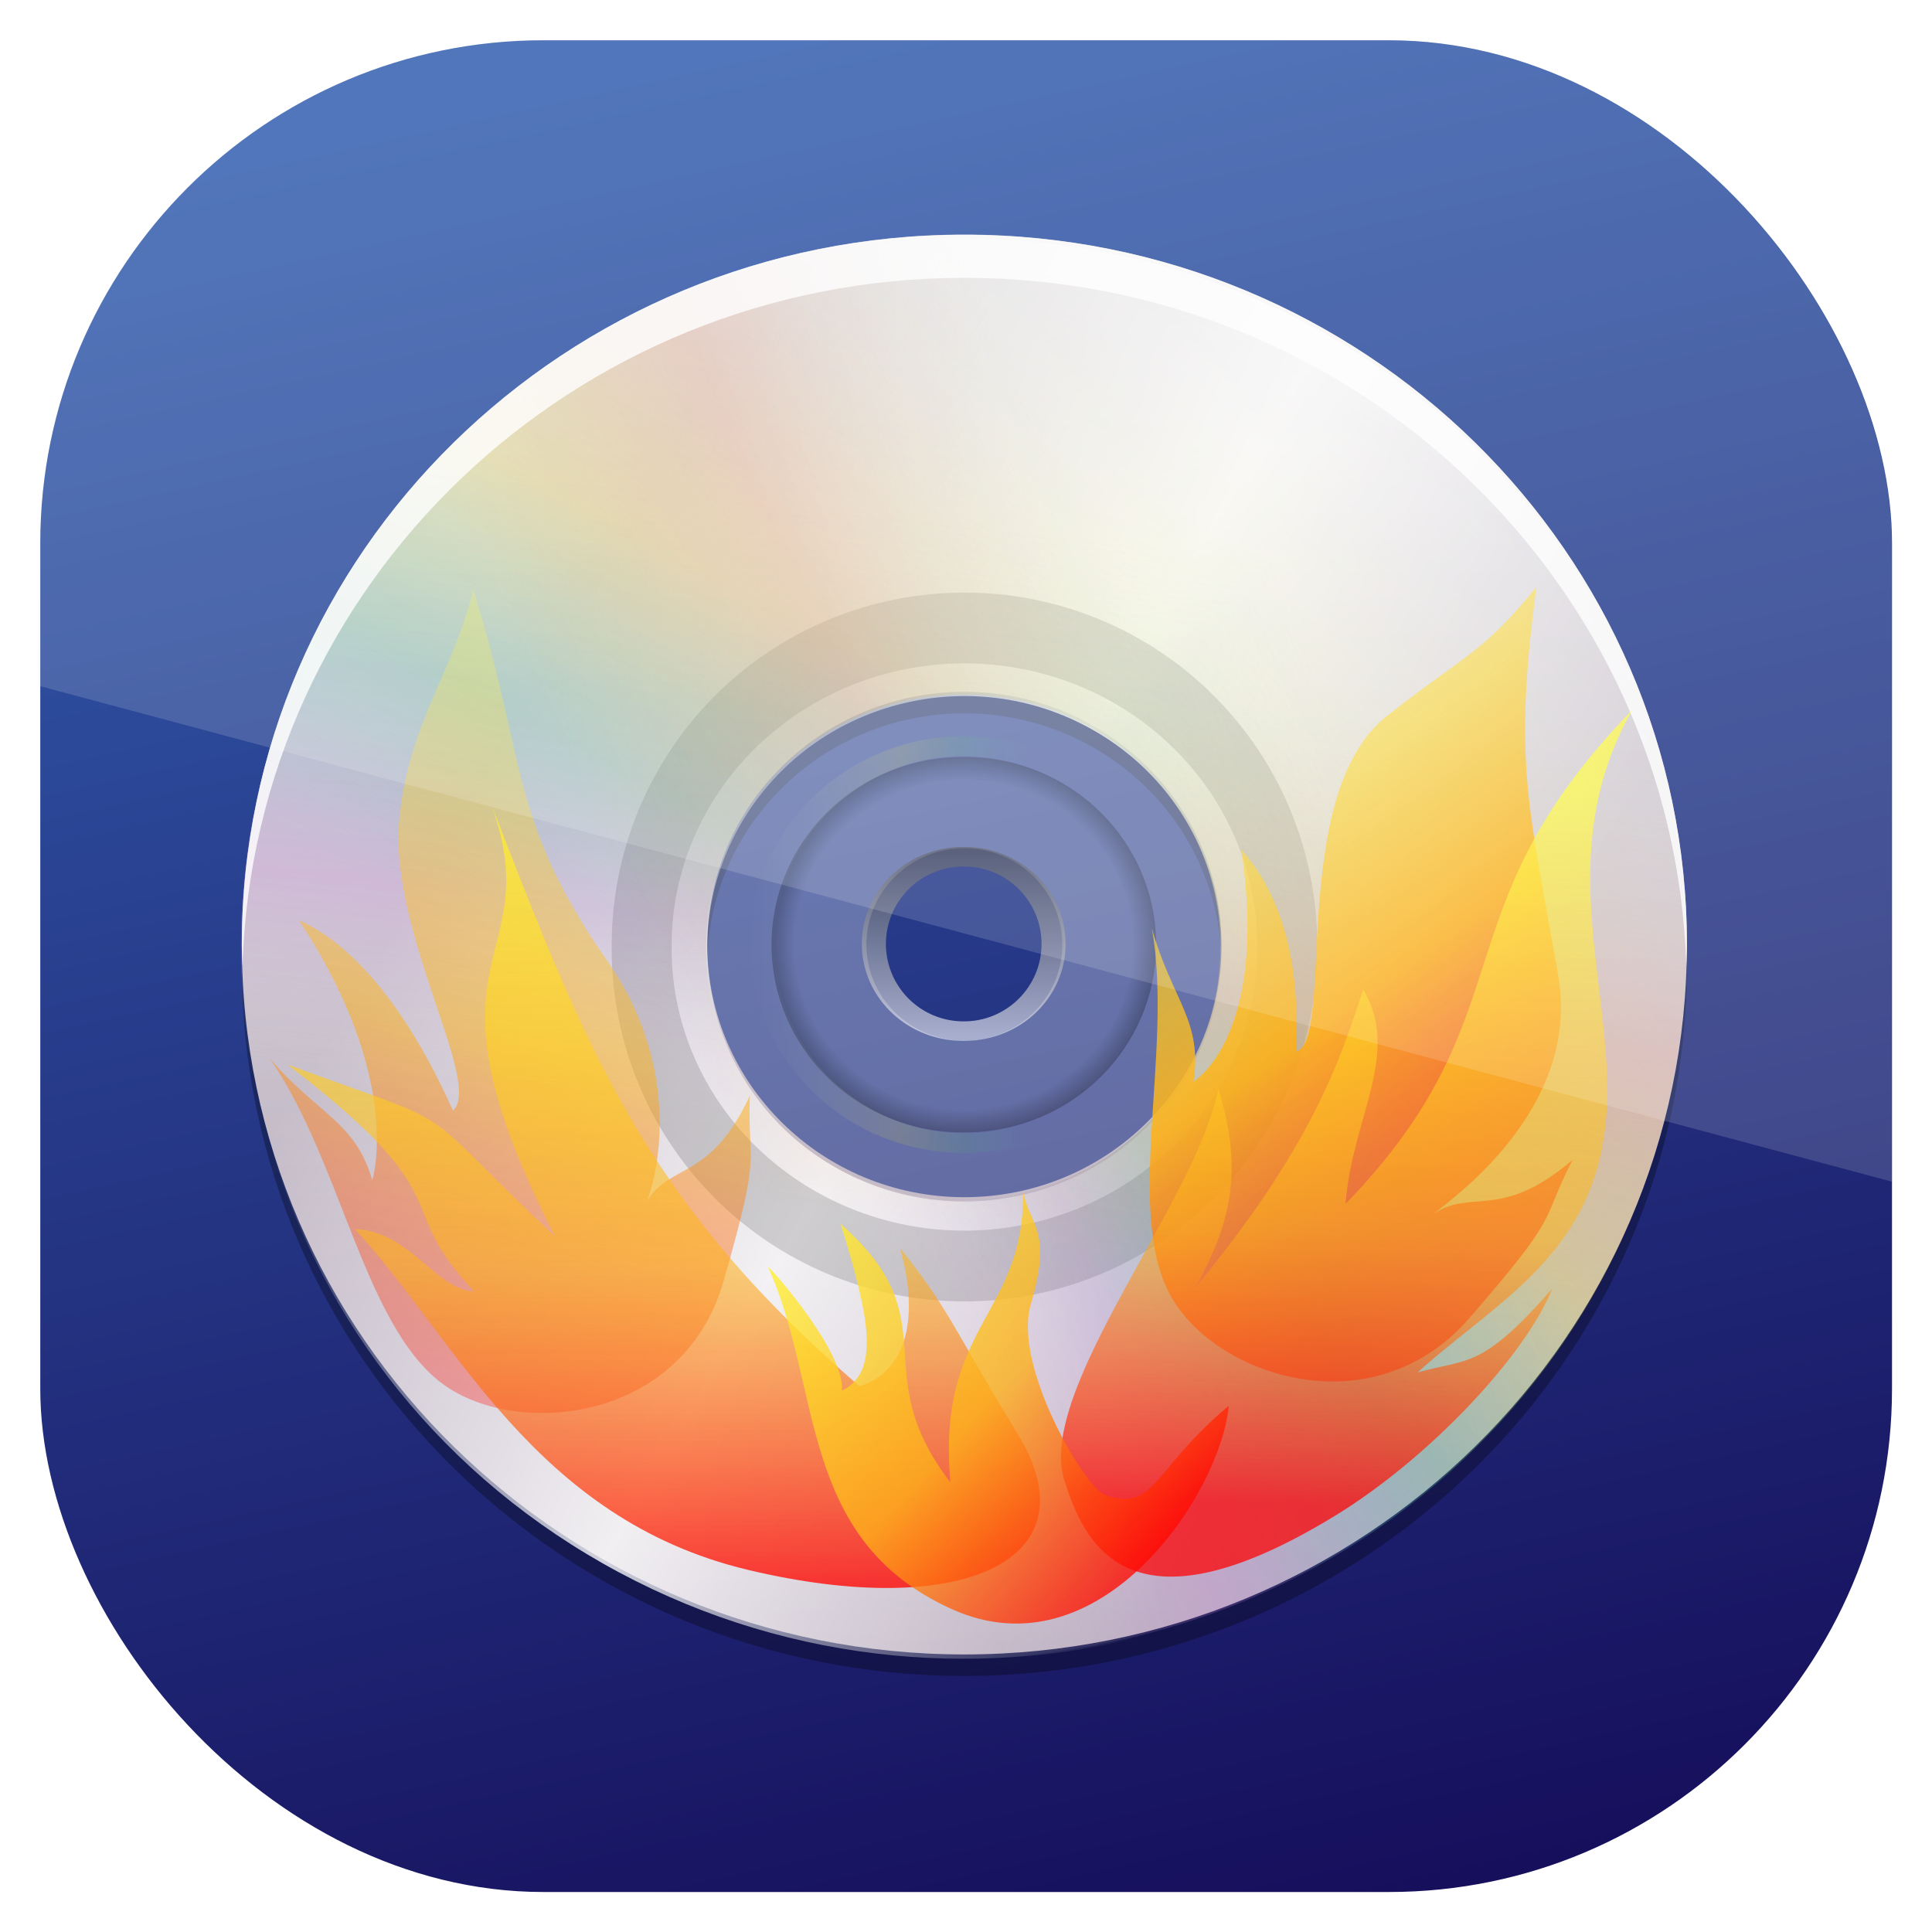 <?xml version="1.0" encoding="UTF-8" standalone="no"?>
<!-- Created with Inkscape (http://www.inkscape.org/) -->

<svg
   xmlns:dc="http://purl.org/dc/elements/1.1/"
   xmlns:cc="http://creativecommons.org/ns#"
   xmlns:rdf="http://www.w3.org/1999/02/22-rdf-syntax-ns#"
   xmlns:svg="http://www.w3.org/2000/svg"
   xmlns="http://www.w3.org/2000/svg"
   xmlns:xlink="http://www.w3.org/1999/xlink"
   xmlns:sodipodi="http://sodipodi.sourceforge.net/DTD/sodipodi-0.dtd"
   xmlns:inkscape="http://www.inkscape.org/namespaces/inkscape"
   width="96"
   height="96"
   id="svg11037"
   version="1.1"
   inkscape:version="0.48.5 r10040"
   sodipodi:docname="gnomebaker.svg">
  <defs
     id="defs11039">
    <clipPath
       clipPathUnits="userSpaceOnUse"
       id="clipPath3009">
      <path
         id="path3011"
         d="m -2,956.362 -96,0 0,33.562 96,25.687 0,-59.25 z"
         style="opacity:0.15;fill:#ffffff;fill-opacity:1;stroke:none"
         inkscape:connector-curvature="0" />
    </clipPath>
    <linearGradient
       x1="10.32"
       y1="21"
       x2="10.32"
       y2="0.999"
       id="ButtonColor"
       gradientUnits="userSpaceOnUse">
      <stop
         id="stop3189"
         style="stop-color:#160f5c;stop-opacity:1;"
         offset="0" />
      <stop
         id="stop3191"
         style="stop-color:#345eaf;stop-opacity:1;"
         offset="1" />
    </linearGradient>
    <linearGradient
       y2="5.988"
       x2="48"
       y1="88.416"
       x1="66.299"
       gradientUnits="userSpaceOnUse"
       id="linearGradient3201"
       xlink:href="#ButtonColor"
       inkscape:collect="always" />
    <clipPath
       clipPathUnits="userSpaceOnUse"
       id="clipPath3020">
      <rect
         x="7.75"
         y="7.75"
         width="80.5"
         height="80.5"
         style="opacity:0.6;fill:#000000;fill-opacity:1"
         id="rect3022"
         rx="21.875"
         ry="21.875" />
    </clipPath>
    <radialGradient
       inkscape:collect="always"
       xlink:href="#linearGradient3342"
       id="radialGradient3242"
       gradientUnits="userSpaceOnUse"
       gradientTransform="matrix(1,0,0,0.838,0,10.06)"
       cx="59.894"
       cy="61.922"
       fx="59.894"
       fy="61.922"
       r="33.714" />
    <linearGradient
       id="linearGradient3342">
      <stop
         id="stop3344"
         style="stop-color:#000000;stop-opacity:0"
         offset="0" />
      <stop
         id="stop3350"
         style="stop-color:#000000;stop-opacity:0"
         offset="0.85" />
      <stop
         id="stop3346"
         style="stop-color:#000000;stop-opacity:1"
         offset="1" />
    </linearGradient>
    <linearGradient
       inkscape:collect="always"
       xlink:href="#linearGradient3362"
       id="linearGradient3244"
       gradientUnits="userSpaceOnUse"
       x1="25.22"
       y1="61.922"
       x2="94.568"
       y2="61.922" />
    <linearGradient
       id="linearGradient3362">
      <stop
         id="stop3364"
         style="stop-color:#4d4d4d;stop-opacity:1"
         offset="0" />
      <stop
         id="stop3366"
         style="stop-color:#ffffff;stop-opacity:1"
         offset="1" />
    </linearGradient>
    <linearGradient
       inkscape:collect="always"
       xlink:href="#ButtonColor-3"
       id="linearGradient3246"
       gradientUnits="userSpaceOnUse"
       gradientTransform="matrix(1.01,0,0,1.213,-12.467,-27.299)"
       x1="73.016"
       y1="89.131"
       x2="73.016"
       y2="34.607" />
    <linearGradient
       x1="58.65"
       y1="122"
       x2="58.65"
       y2="5.425"
       id="ButtonColor-3"
       gradientUnits="userSpaceOnUse"
       gradientTransform="matrix(1.017,0,0,1.017,-1.103,-1.103)">
      <stop
         id="stop3189-5"
         style="stop-color:#b8abbd;stop-opacity:1"
         offset="0" />
      <stop
         id="stop3191-7"
         style="stop-color:#dddbde;stop-opacity:1"
         offset="1" />
    </linearGradient>
    <linearGradient
       inkscape:collect="always"
       xlink:href="#linearGradient3233"
       id="linearGradient3248"
       gradientUnits="userSpaceOnUse"
       gradientTransform="matrix(0.484,0.28,-0.28,0.484,34.898,-0.899)"
       x1="5"
       y1="64"
       x2="123"
       y2="64" />
    <linearGradient
       id="linearGradient3233">
      <stop
         id="stop3235"
         style="stop-color:#ffffff;stop-opacity:0"
         offset="0" />
      <stop
         id="stop3297"
         style="stop-color:#ffffff;stop-opacity:0"
         offset="0.15" />
      <stop
         id="stop3241"
         style="stop-color:#ffffff;stop-opacity:1"
         offset="0.5" />
      <stop
         id="stop3299"
         style="stop-color:#ffffff;stop-opacity:0"
         offset="0.85" />
      <stop
         id="stop3237"
         style="stop-color:#ffffff;stop-opacity:0"
         offset="1" />
    </linearGradient>
    <clipPath
       id="clipPath3271">
      <rect
         width="118"
         height="59"
         x="5"
         y="160.003"
         id="rect3273"
         style="fill:#ffffff;fill-opacity:1;fill-rule:evenodd;stroke:none" />
    </clipPath>
    <linearGradient
       inkscape:collect="always"
       xlink:href="#linearGradient3236"
       id="linearGradient3250"
       gradientUnits="userSpaceOnUse"
       gradientTransform="matrix(-0.985,0.171,-0.171,-0.985,138.018,271.067)"
       x1="5"
       y1="64"
       x2="123"
       y2="64" />
    <linearGradient
       id="linearGradient3236">
      <stop
         id="stop3238"
         style="stop-color:#ffffff;stop-opacity:0"
         offset="0" />
      <stop
         id="stop3240"
         style="stop-color:#fffc2b;stop-opacity:0.234"
         offset="0.35" />
      <stop
         id="stop3242"
         style="stop-color:#46d15d;stop-opacity:0.219"
         offset="0.5" />
      <stop
         id="stop3244"
         style="stop-color:#46d1aa;stop-opacity:0"
         offset="0.65" />
      <stop
         id="stop3246"
         style="stop-color:#ffffff;stop-opacity:0"
         offset="1" />
    </linearGradient>
    <linearGradient
       inkscape:collect="always"
       xlink:href="#linearGradient3265"
       id="linearGradient3252"
       gradientUnits="userSpaceOnUse"
       gradientTransform="matrix(-0.853,0.522,-0.522,-0.853,151.977,240.207)"
       x1="5"
       y1="64"
       x2="123"
       y2="64" />
    <linearGradient
       id="linearGradient3265">
      <stop
         id="stop3267"
         style="stop-color:#ffffff;stop-opacity:0"
         offset="0" />
      <stop
         id="stop3252"
         style="stop-color:#afcff3;stop-opacity:0"
         offset="0.2" />
      <stop
         id="stop3269"
         style="stop-color:#60a0e7;stop-opacity:0.148"
         offset="0.35" />
      <stop
         id="stop3271"
         style="stop-color:#db8ef1;stop-opacity:0.211"
         offset="0.5" />
      <stop
         id="stop3273"
         style="stop-color:#ffffff;stop-opacity:0"
         offset="0.65" />
      <stop
         id="stop3275"
         style="stop-color:#ffffff;stop-opacity:0"
         offset="1" />
    </linearGradient>
    <linearGradient
       inkscape:collect="always"
       xlink:href="#linearGradient3247"
       id="linearGradient3254"
       gradientUnits="userSpaceOnUse"
       gradientTransform="matrix(-0.881,-0.472,0.472,-0.881,90.207,305.619)"
       x1="5"
       y1="64"
       x2="123"
       y2="64" />
    <linearGradient
       id="linearGradient3247">
      <stop
         id="stop3249"
         style="stop-color:#ffffff;stop-opacity:0"
         offset="0" />
      <stop
         id="stop3293"
         style="stop-color:#d5d5d5;stop-opacity:0"
         offset="0.3" />
      <stop
         id="stop3251"
         style="stop-color:#eb8888;stop-opacity:0.258"
         offset="0.5" />
      <stop
         id="stop3295"
         style="stop-color:#e28f25;stop-opacity:0"
         offset="0.7" />
      <stop
         id="stop3253"
         style="stop-color:#ffffff;stop-opacity:0"
         offset="1" />
    </linearGradient>
    <linearGradient
       inkscape:collect="always"
       xlink:href="#linearGradient3236"
       id="linearGradient3256"
       gradientUnits="userSpaceOnUse"
       gradientTransform="matrix(-0.985,0.171,-0.171,-0.985,138.018,271.067)"
       x1="5"
       y1="64"
       x2="123"
       y2="64" />
    <linearGradient
       gradientUnits="userSpaceOnUse"
       y2="38.302"
       x2="57.499"
       y1="38.302"
       x1="38.038"
       gradientTransform="scale(1.005,0.995)"
       id="linearGradient3262">
      <stop
         id="stop3264"
         style="stop-color:#ffffff;stop-opacity:0"
         offset="0" />
      <stop
         id="stop3266"
         style="stop-color:#fffc2b;stop-opacity:0.234"
         offset="0.35" />
      <stop
         id="stop3268"
         style="stop-color:#46d15d;stop-opacity:0.219"
         offset="0.5" />
      <stop
         id="stop3270"
         style="stop-color:#46d1aa;stop-opacity:0"
         offset="0.65" />
      <stop
         id="stop3272"
         style="stop-color:#ffffff;stop-opacity:0"
         offset="1" />
    </linearGradient>
    <linearGradient
       inkscape:collect="always"
       xlink:href="#linearGradient3265"
       id="linearGradient3258"
       gradientUnits="userSpaceOnUse"
       gradientTransform="matrix(-0.853,0.522,-0.522,-0.853,151.977,240.207)"
       x1="5"
       y1="64"
       x2="123"
       y2="64" />
    <linearGradient
       inkscape:collect="always"
       xlink:href="#linearGradient3247"
       id="linearGradient3260"
       gradientUnits="userSpaceOnUse"
       gradientTransform="matrix(-0.881,-0.472,0.472,-0.881,90.207,305.619)"
       x1="5"
       y1="64"
       x2="123"
       y2="64" />
    <linearGradient
       inkscape:collect="always"
       xlink:href="#linearGradient5748"
       id="linearGradient3282"
       gradientUnits="userSpaceOnUse"
       x1="239.746"
       y1="60.839"
       x2="221.439"
       y2="35.457"
       gradientTransform="translate(11.98,0.201)" />
    <linearGradient
       id="linearGradient5748">
      <stop
         id="stop5750"
         style="stop-color:#ff0000;stop-opacity:0.565;"
         offset="0" />
      <stop
         offset="0.438"
         style="stop-color:#fdb01a;stop-opacity:1;"
         id="stop5752" />
      <stop
         id="stop5754"
         style="stop-color:#fffc35;stop-opacity:0.402"
         offset="1" />
    </linearGradient>
    <filter
       color-interpolation-filters="sRGB"
       inkscape:collect="always"
       id="filter4271">
      <feGaussianBlur
         inkscape:collect="always"
         stdDeviation="0.631"
         id="feGaussianBlur4273" />
    </filter>
    <linearGradient
       inkscape:collect="always"
       xlink:href="#linearGradient5732"
       id="linearGradient3279"
       gradientUnits="userSpaceOnUse"
       x1="232.709"
       y1="74.711"
       x2="233.609"
       y2="41.367"
       gradientTransform="translate(11.98,0.201)" />
    <linearGradient
       id="linearGradient5732">
      <stop
         id="stop5734"
         style="stop-color:#ff0000;stop-opacity:1;"
         offset="0" />
      <stop
         offset="0.378"
         style="stop-color:#fdb01a;stop-opacity:0.73"
         id="stop5736" />
      <stop
         id="stop5738"
         style="stop-color:#fffc35;stop-opacity:1;"
         offset="1" />
    </linearGradient>
    <filter
       color-interpolation-filters="sRGB"
       inkscape:collect="always"
       id="filter4287">
      <feGaussianBlur
         inkscape:collect="always"
         stdDeviation="0.778"
         id="feGaussianBlur4289" />
    </filter>
    <linearGradient
       inkscape:collect="always"
       xlink:href="#linearGradient5748"
       id="linearGradient3331"
       gradientUnits="userSpaceOnUse"
       gradientTransform="translate(-26.782,-2.306)"
       x1="223.224"
       y1="68.01"
       x2="247.745"
       y2="37.262" />
    <filter
       color-interpolation-filters="sRGB"
       inkscape:collect="always"
       id="filter4101">
      <feGaussianBlur
         inkscape:collect="always"
         stdDeviation="0.633"
         id="feGaussianBlur4103" />
    </filter>
    <linearGradient
       inkscape:collect="always"
       xlink:href="#linearGradient5732"
       id="linearGradient3276"
       gradientUnits="userSpaceOnUse"
       x1="203.694"
       y1="78.733"
       x2="203.581"
       y2="38.919"
       gradientTransform="translate(11.98,0.201)" />
    <filter
       color-interpolation-filters="sRGB"
       inkscape:collect="always"
       id="filter4225">
      <feGaussianBlur
         inkscape:collect="always"
         stdDeviation="0.654"
         id="feGaussianBlur4227" />
    </filter>
    <linearGradient
       id="linearGradient5620">
      <stop
         offset="0"
         style="stop-color:#ff0000;stop-opacity:1;"
         id="stop5622" />
      <stop
         id="stop5626"
         style="stop-color:#fdb01a;stop-opacity:1;"
         offset="0.438" />
      <stop
         offset="1"
         style="stop-color:#fffc35;stop-opacity:1;"
         id="stop5624" />
    </linearGradient>
    <filter
       color-interpolation-filters="sRGB"
       inkscape:collect="always"
       id="filter5898">
      <feGaussianBlur
         inkscape:collect="always"
         stdDeviation="0.668"
         id="feGaussianBlur5900" />
    </filter>
    <linearGradient
       y2="60.782"
       x2="202.68"
       y1="76.963"
       x1="221.348"
       gradientTransform="translate(12.027,0.024)"
       gradientUnits="userSpaceOnUse"
       id="linearGradient3375"
       xlink:href="#linearGradient5620"
       inkscape:collect="always" />
  </defs>
  <sodipodi:namedview
     id="base"
     pagecolor="#ffffff"
     bordercolor="#666666"
     borderopacity="1.0"
     inkscape:pageopacity="0.0"
     inkscape:pageshadow="2"
     inkscape:zoom="3.959798"
     inkscape:cx="29.118614"
     inkscape:cy="59.964634"
     inkscape:document-units="px"
     inkscape:current-layer="layer1"
     showgrid="false"
     inkscape:window-width="1366"
     inkscape:window-height="684"
     inkscape:window-x="0"
     inkscape:window-y="26"
     inkscape:window-maximized="1"
     showguides="true"
     inkscape:guide-bbox="true">
    <sodipodi:guide
       orientation="0,1"
       position="-24.749,0"
       id="guide11064" />
    <sodipodi:guide
       orientation="0,1"
       position="-23.234,96"
       id="guide11066" />
    <sodipodi:guide
       orientation="1,0"
       position="0,54.801"
       id="guide11068" />
    <sodipodi:guide
       orientation="1,0"
       position="96,51.013"
       id="guide11070" />
    <sodipodi:guide
       orientation="0,1"
       position="-18.94,48"
       id="guide11072" />
    <sodipodi:guide
       orientation="1,0"
       position="48,79.297"
       id="guide11074" />
    <sodipodi:guide
       orientation="1,0"
       position="2,75.509"
       id="guide11076" />
    <sodipodi:guide
       orientation="0,1"
       position="-77.277,2"
       id="guide11078" />
    <sodipodi:guide
       orientation="1,0"
       position="94,77.782"
       id="guide11080" />
    <sodipodi:guide
       orientation="0,1"
       position="-65.912,94"
       id="guide11082" />
  </sodipodi:namedview>
  <g
     inkscape:label="Layer 1"
     inkscape:groupmode="layer"
     id="layer1"
     transform="translate(0,-956.362)">
    <g
       id="background"
       style="display:inline"
       transform="matrix(1.143,0,0,1.143,-6.857,949.505)"
       clip-path="url(#clipPath3020)">
      <rect
         width="84"
         height="84"
         rx="6"
         ry="6"
         x="6"
         y="6"
         id="rect2419"
         style="fill:url(#linearGradient3201);fill-opacity:1;fill-rule:nonzero;stroke:none" />
    </g>
    <g
       id="g4133"
       transform="matrix(1.088,0,0,1.069,-195.742,951.183)">
      <g
         id="g3188"
         transform="translate(175.954,0.947)">
        <path
           style="opacity:0.3;fill:#000000;fill-opacity:1;fill-rule:evenodd;stroke:none;display:inline"
           id="path3196"
           inkscape:connector-curvature="0"
           d="m 47.999,15.802 c -18.215,0 -32.998,14.784 -32.998,32.999 0,18.216 14.783,32.999 32.998,32.999 18.215,0 32.998,-14.784 32.998,-32.999 0,-18.216 -14.783,-32.999 -32.998,-32.999 z m 0,21.254 c 6.483,-10e-7 11.745,5.262 11.745,11.745 0,6.483 -5.262,11.745 -11.745,11.745 -6.483,0 -11.745,-5.262 -11.745,-11.745 0,-6.483 5.262,-11.745 11.745,-11.745 z" />
        <path
           style="opacity:0.3;fill:#ffffff;fill-opacity:1;fill-rule:evenodd;stroke:none;display:inline"
           id="path3198"
           inkscape:connector-curvature="0"
           d="m 47.999,32.56 c -8.412,0 -15.241,6.829 -15.241,15.241 0,8.412 6.829,15.241 15.241,15.241 8.412,0 15.241,-6.829 15.241,-15.241 0,-8.412 -6.829,-15.241 -15.241,-15.241 z m 0,10.767 c 2.47,-1e-6 4.474,2.005 4.474,4.474 0,2.47 -2.004,4.474 -4.474,4.474 -2.47,0 -4.474,-2.005 -4.474,-4.474 0,-2.47 2.004,-4.474 4.474,-4.474 z" />
        <path
           inkscape:connector-curvature="0"
           style="opacity:0.3;fill:url(#radialGradient3242);fill-opacity:1;fill-rule:evenodd;stroke:none;display:inline"
           id="path3200"
           transform="matrix(0,0.267,-0.321,0,67.852,31.816)"
           d="m 92.58,61.922 a 32.686,27.208 0 1 1 -65.371,0 32.686,27.208 0 1 1 65.371,0 z" />
        <path
           inkscape:connector-curvature="0"
           style="opacity:0.6;fill:none;stroke:url(#linearGradient3244);stroke-width:7.33;stroke-linecap:round;stroke-linejoin:miter;stroke-miterlimit:4;stroke-opacity:1;stroke-dasharray:none;stroke-dashoffset:0;display:inline"
           id="path3202"
           transform="matrix(0,0.124,-0.15,0,57.258,40.346)"
           d="m 92.58,61.922 a 32.686,27.208 0 1 1 -65.371,0 32.686,27.208 0 1 1 65.371,0 z" />
        <path
           style="fill:url(#linearGradient3246);fill-opacity:1;fill-rule:evenodd;stroke:none;display:inline"
           id="path3204"
           inkscape:connector-curvature="0"
           d="m 47.999,14.802 c -18.215,0 -32.998,14.784 -32.998,32.999 0,18.216 14.783,32.999 32.998,32.999 18.215,0 32.998,-14.784 32.998,-32.999 0,-18.216 -14.783,-32.999 -32.998,-32.999 z m 0,21.254 c 6.483,-10e-7 11.745,5.262 11.745,11.745 0,6.483 -5.262,11.745 -11.745,11.745 -6.483,0 -11.745,-5.262 -11.745,-11.745 0,-6.483 5.262,-11.745 11.745,-11.745 z" />
        <path
           style="opacity:0.8;fill:url(#linearGradient3248);fill-opacity:1;fill-rule:evenodd;stroke:none;display:inline"
           id="path3206"
           inkscape:connector-curvature="0"
           d="M 64.498,19.421 C 48.724,10.313 28.53,15.725 19.423,31.5 10.315,47.275 15.726,67.47 31.501,76.577 47.275,85.685 67.469,80.274 76.576,64.499 85.684,48.724 80.273,28.529 64.498,19.421 z M 53.872,37.827 c 5.615,3.242 7.541,10.43 4.299,16.045 -3.242,5.615 -10.429,7.541 -16.044,4.299 -5.615,-3.242 -7.541,-10.43 -4.299,-16.045 3.242,-5.615 10.429,-7.541 16.044,-4.299 z" />
        <path
           inkscape:connector-curvature="0"
           style="opacity:0.15;fill:none;stroke:#000000;stroke-width:6.07;stroke-linecap:round;stroke-linejoin:miter;stroke-miterlimit:4;stroke-opacity:1;stroke-dasharray:none;stroke-dashoffset:0;display:inline"
           id="path3208"
           transform="matrix(0.451,0,0,0.542,20.99,14.355)"
           d="m 92.58,61.922 a 32.686,27.208 0 1 1 -65.371,0 32.686,27.208 0 1 1 65.371,0 z" />
        <g
           style="display:inline"
           id="g3210"
           transform="matrix(0.344,-0.441,0.441,0.344,-70.642,0.812)">
          <g
             id="g3212"
             clip-path="url(#clipPath3271)">
            <path
               style="fill:url(#linearGradient3250);fill-opacity:1;fill-rule:evenodd;stroke:none;display:inline"
               id="path3214"
               inkscape:connector-curvature="0"
               d="M 74.118,277.117 C 106.199,271.532 127.702,240.963 122.117,208.882 116.532,176.801 85.963,155.298 53.882,160.883 21.801,166.468 0.298,197.037 5.883,229.118 11.468,261.199 42.037,282.702 74.118,277.117 z m -6.517,-37.432 c -11.419,1.988 -22.299,-5.666 -24.287,-17.085 -1.988,-11.419 5.666,-22.299 17.084,-24.287 11.419,-1.988 22.299,5.666 24.287,17.085 1.988,11.419 -5.666,22.299 -17.085,24.287 z" />
            <path
               style="fill:url(#linearGradient3252);fill-opacity:1;fill-rule:evenodd;stroke:none;display:inline"
               id="path3216"
               inkscape:connector-curvature="0"
               d="M 94.777,269.327 C 122.557,252.338 131.316,216.004 114.327,188.223 97.338,160.443 61.004,151.684 33.223,168.673 5.443,185.662 -3.316,221.996 13.673,249.777 30.662,277.557 66.996,286.316 94.777,269.327 z M 74.954,236.913 c -9.888,6.047 -22.821,2.929 -28.867,-6.958 -6.047,-9.888 -2.929,-22.821 6.958,-28.867 9.888,-6.047 22.821,-2.929 28.867,6.958 6.047,9.888 2.929,22.821 -6.958,28.867 z" />
            <path
               style="fill:url(#linearGradient3254);fill-opacity:1;fill-rule:evenodd;stroke:none;display:inline"
               id="path3218"
               inkscape:connector-curvature="0"
               d="m 36.154,271.006 c 28.707,15.371 64.481,4.548 79.852,-24.159 15.371,-28.707 4.548,-64.481 -24.159,-79.852 -28.707,-15.371 -64.481,-4.548 -79.852,24.159 -15.371,28.707 -4.548,64.481 24.159,79.852 z m 17.935,-33.495 c -10.218,-5.471 -14.07,-18.204 -8.599,-28.422 5.471,-10.218 18.204,-14.07 28.422,-8.599 10.218,5.471 14.07,18.204 8.599,28.422 -5.471,10.218 -18.204,14.07 -28.422,8.599 z" />
          </g>
          <g
             id="g3220"
             clip-path="url(#clipPath3271)"
             transform="matrix(1,0,0,-1,0,438.003)">
            <path
               style="fill:url(#linearGradient3256);fill-opacity:1;fill-rule:evenodd;stroke:none;display:inline"
               id="path3222"
               inkscape:connector-curvature="0"
               d="M 74.118,277.117 C 106.199,271.532 127.702,240.963 122.117,208.882 116.532,176.801 85.963,155.298 53.882,160.883 21.801,166.468 0.298,197.037 5.883,229.118 11.468,261.199 42.037,282.702 74.118,277.117 z m -6.517,-37.432 c -11.419,1.988 -22.299,-5.666 -24.287,-17.085 -1.988,-11.419 5.666,-22.299 17.084,-24.287 11.419,-1.988 22.299,5.666 24.287,17.085 1.988,11.419 -5.666,22.299 -17.085,24.287 z" />
            <path
               style="fill:url(#linearGradient3258);fill-opacity:1;fill-rule:evenodd;stroke:none;display:inline"
               id="path3224"
               inkscape:connector-curvature="0"
               d="M 94.777,269.327 C 122.557,252.338 131.316,216.004 114.327,188.223 97.338,160.443 61.004,151.684 33.223,168.673 5.443,185.662 -3.316,221.996 13.673,249.777 30.662,277.557 66.996,286.316 94.777,269.327 z M 74.954,236.913 c -9.888,6.047 -22.821,2.929 -28.867,-6.958 -6.047,-9.888 -2.929,-22.821 6.958,-28.867 9.888,-6.047 22.821,-2.929 28.867,6.958 6.047,9.888 2.929,22.821 -6.958,28.867 z" />
            <path
               style="fill:url(#linearGradient3260);fill-opacity:1;fill-rule:evenodd;stroke:none;display:inline"
               id="path3226"
               inkscape:connector-curvature="0"
               d="m 36.154,271.006 c 28.707,15.371 64.481,4.548 79.852,-24.159 15.371,-28.707 4.548,-64.481 -24.159,-79.852 -28.707,-15.371 -64.481,-4.548 -79.852,24.159 -15.371,28.707 -4.548,64.481 24.159,79.852 z m 17.935,-33.495 c -10.218,-5.471 -14.07,-18.204 -8.599,-28.422 5.471,-10.218 18.204,-14.07 28.422,-8.599 10.218,5.471 14.07,18.204 8.599,28.422 -5.471,10.218 -18.204,14.07 -28.422,8.599 z" />
          </g>
        </g>
        <path
           style="opacity:0.8;fill:#ffffff;fill-opacity:1;fill-rule:evenodd;stroke:none;display:inline"
           id="path3228"
           inkscape:connector-curvature="0"
           d="m 48,14.812 c -18.215,0 -33,14.784 -33,33 0,0.337 0.021,0.665 0.031,1 0.524,-17.758 15.085,-32 32.969,-32 17.884,0 32.445,14.242 32.969,32 0.01,-0.335 0.031,-0.663 0.031,-1 0,-18.216 -14.785,-33 -33,-33 z" />
        <path
           style="font-size:medium;font-style:normal;font-variant:normal;font-weight:normal;font-stretch:normal;text-indent:0;text-align:start;text-decoration:none;line-height:normal;letter-spacing:normal;word-spacing:normal;text-transform:none;direction:ltr;block-progression:tb;writing-mode:lr-tb;text-anchor:start;opacity:0.5;color:#000000;fill:url(#linearGradient3262);fill-opacity:1;stroke:none;stroke-width:3.231;marker:none;visibility:visible;display:inline;overflow:visible;enable-background:accumulate;font-family:Abandoned Bitplane;-inkscape-font-specification:Abandoned Bitplane"
           id="path3232"
           inkscape:connector-curvature="0"
           d="m 57.777,47.805 c 0,-5.302 -4.33,-9.688 -9.783,-9.688 -5.452,0 -9.772,4.386 -9.772,9.688 0,5.302 4.32,9.679 9.772,9.679 5.452,0 9.783,-4.377 9.783,-9.679 z m -1.102,0 c 0,4.892 -3.94,8.77 -8.681,8.77 -4.741,0 -8.67,-3.879 -8.67,-8.77 0,-4.892 3.929,-8.779 8.67,-8.779 4.741,0 8.681,3.888 8.681,8.779 z" />
      </g>
      <path
         style="opacity:0.946;fill:url(#linearGradient3282);fill-opacity:1;stroke:none;filter:url(#filter4271)"
         d="m 232.516,47.994 c 1.026,5.874 -1.435,13.56 1.072,17.443 2.272,3.518 9.155,5.691 13.443,0.66 4.289,-5.031 3.147,-4.26 4.701,-7.34 -3.271,2.858 -4.66,1.32 -6.351,2.515 0.701,-0.619 6.763,-4.825 5.691,-11.093 -1.351,-7.899 -2.062,-9.897 -0.99,-18.062 -2.474,3.134 -3.39,3.23 -6.845,6.021 -4.544,3.67 -2.335,15.031 -4.124,15.588 0.026,-1.547 0.289,-6.186 -2.515,-9.402 1.278,8.742 -2.186,10.804 -2.186,10.804 0.441,-2.823 -0.975,-3.797 -1.897,-7.134 z"
         id="path3234"
         inkscape:connector-curvature="0"
         sodipodi:nodetypes="cssccscscccc" />
      <path
         style="opacity:0.855;fill:url(#linearGradient3279);fill-opacity:1;stroke:none;filter:url(#filter4287)"
         d="m 235.547,55.442 c -0.941,5.158 -8.324,14.02 -7.029,18.205 0.857,2.768 2.814,7.582 12.339,1.669 4.307,-2.674 8.698,-7.43 9.945,-10.573 -3.259,3.794 -3.865,3.232 -6.152,3.897 2.947,-2.718 6.707,-4.775 8.091,-9.102 2.117,-6.619 -2.654,-13.821 1.707,-21.686 -8.956,9.396 -4.641,14.085 -13.085,22.95 0.28,-3.937 2.55,-6.978 0.809,-9.962 -0.879,2.581 -1.95,6.825 -7.636,13.805 1.476,-2.788 2.238,-5.208 1.011,-9.204 z"
         id="path3236"
         inkscape:connector-curvature="0"
         sodipodi:nodetypes="cssccsccccc" />
      <path
         transform="matrix(0.908,-0.418,0.418,0.908,-2.733,93.709)"
         sodipodi:nodetypes="cssccscscccc"
         inkscape:connector-curvature="0"
         id="path3329"
         d="m 193.754,45.488 c 1.026,5.874 -1.435,13.56 1.072,17.443 2.272,3.518 9.155,5.691 13.443,0.66 4.289,-5.031 3.147,-4.26 4.701,-7.34 -3.271,2.858 -4.66,1.32 -6.351,2.515 0.701,-0.619 4.124,-4.649 3.051,-10.917 -1.351,-7.899 0.577,-10.073 1.65,-18.238 -2.474,3.134 -5.34,4.455 -7.549,8.308 -2.609,4.55 -1.631,12.744 -3.42,13.3 0.026,-1.547 0.113,-7.769 -2.691,-10.986 1.278,8.742 -2.01,12.388 -2.01,12.388 0.441,-2.823 -0.975,-3.797 -1.897,-7.134 z"
         style="opacity:0.728;fill:url(#linearGradient3331);fill-opacity:1;stroke:none;filter:url(#filter4101)" />
      <path
         style="opacity:0.884;fill:url(#linearGradient3276);fill-opacity:1;stroke:none;filter:url(#filter4225)"
         d="m 196.116,61.978 c 4.605,5.062 8.182,13.46 17.947,15.836 9.765,2.375 15.88,-0.43 12.317,-6.334 -2.885,-4.781 -3.105,-5.776 -5.367,-8.622 0.88,3.167 0.352,5.718 -1.848,6.422 -9.941,-8.71 -12.581,-15.924 -16.804,-27.009 2.639,7.566 -3.871,6.598 2.903,20.059 -6.862,-6.598 -3.783,-4.839 -12.229,-8.006 8.2,6.405 4.64,6.358 8.534,10.557 -1.76,-0.088 -2.962,-2.837 -5.455,-2.903 z"
         id="path3238"
         inkscape:connector-curvature="0"
         sodipodi:nodetypes="cssccccccc" />
      <path
         style="opacity:0.888;fill:url(#linearGradient3375);fill-opacity:1;stroke:none;filter:url(#filter5898)"
         d="m 214.974,63.716 c 2.528,5.601 1.306,12.658 8.398,15.921 6.805,3.13 12.305,-5.424 12.655,-9.448 -3.507,2.992 -3.354,4.947 -5.657,4.141 -0.887,-0.311 -4.221,-5.985 -3.382,-8.864 0.994,-3.412 -0.022,-3.639 -0.35,-5.19 0.038,5.735 -3.963,6.167 -3.324,13.471 -3.963,-5.247 0.038,-7.494 -5.015,-12.014 1.341,4.374 1.808,6.882 0.058,7.756 0.183,-1.75 -3.227,-5.702 -3.382,-5.773 z"
         id="path3240"
         inkscape:connector-curvature="0"
         sodipodi:nodetypes="cscsscccccc" />
    </g>
    <rect
       ry="25"
       rx="25"
       id="rect3003"
       style="opacity:0.15;fill:#ffffff;fill-opacity:1"
       height="92"
       width="92"
       y="958.362"
       x="-96"
       clip-path="url(#clipPath3009)"
       transform="translate(98,0)" />
  </g>
</svg>
